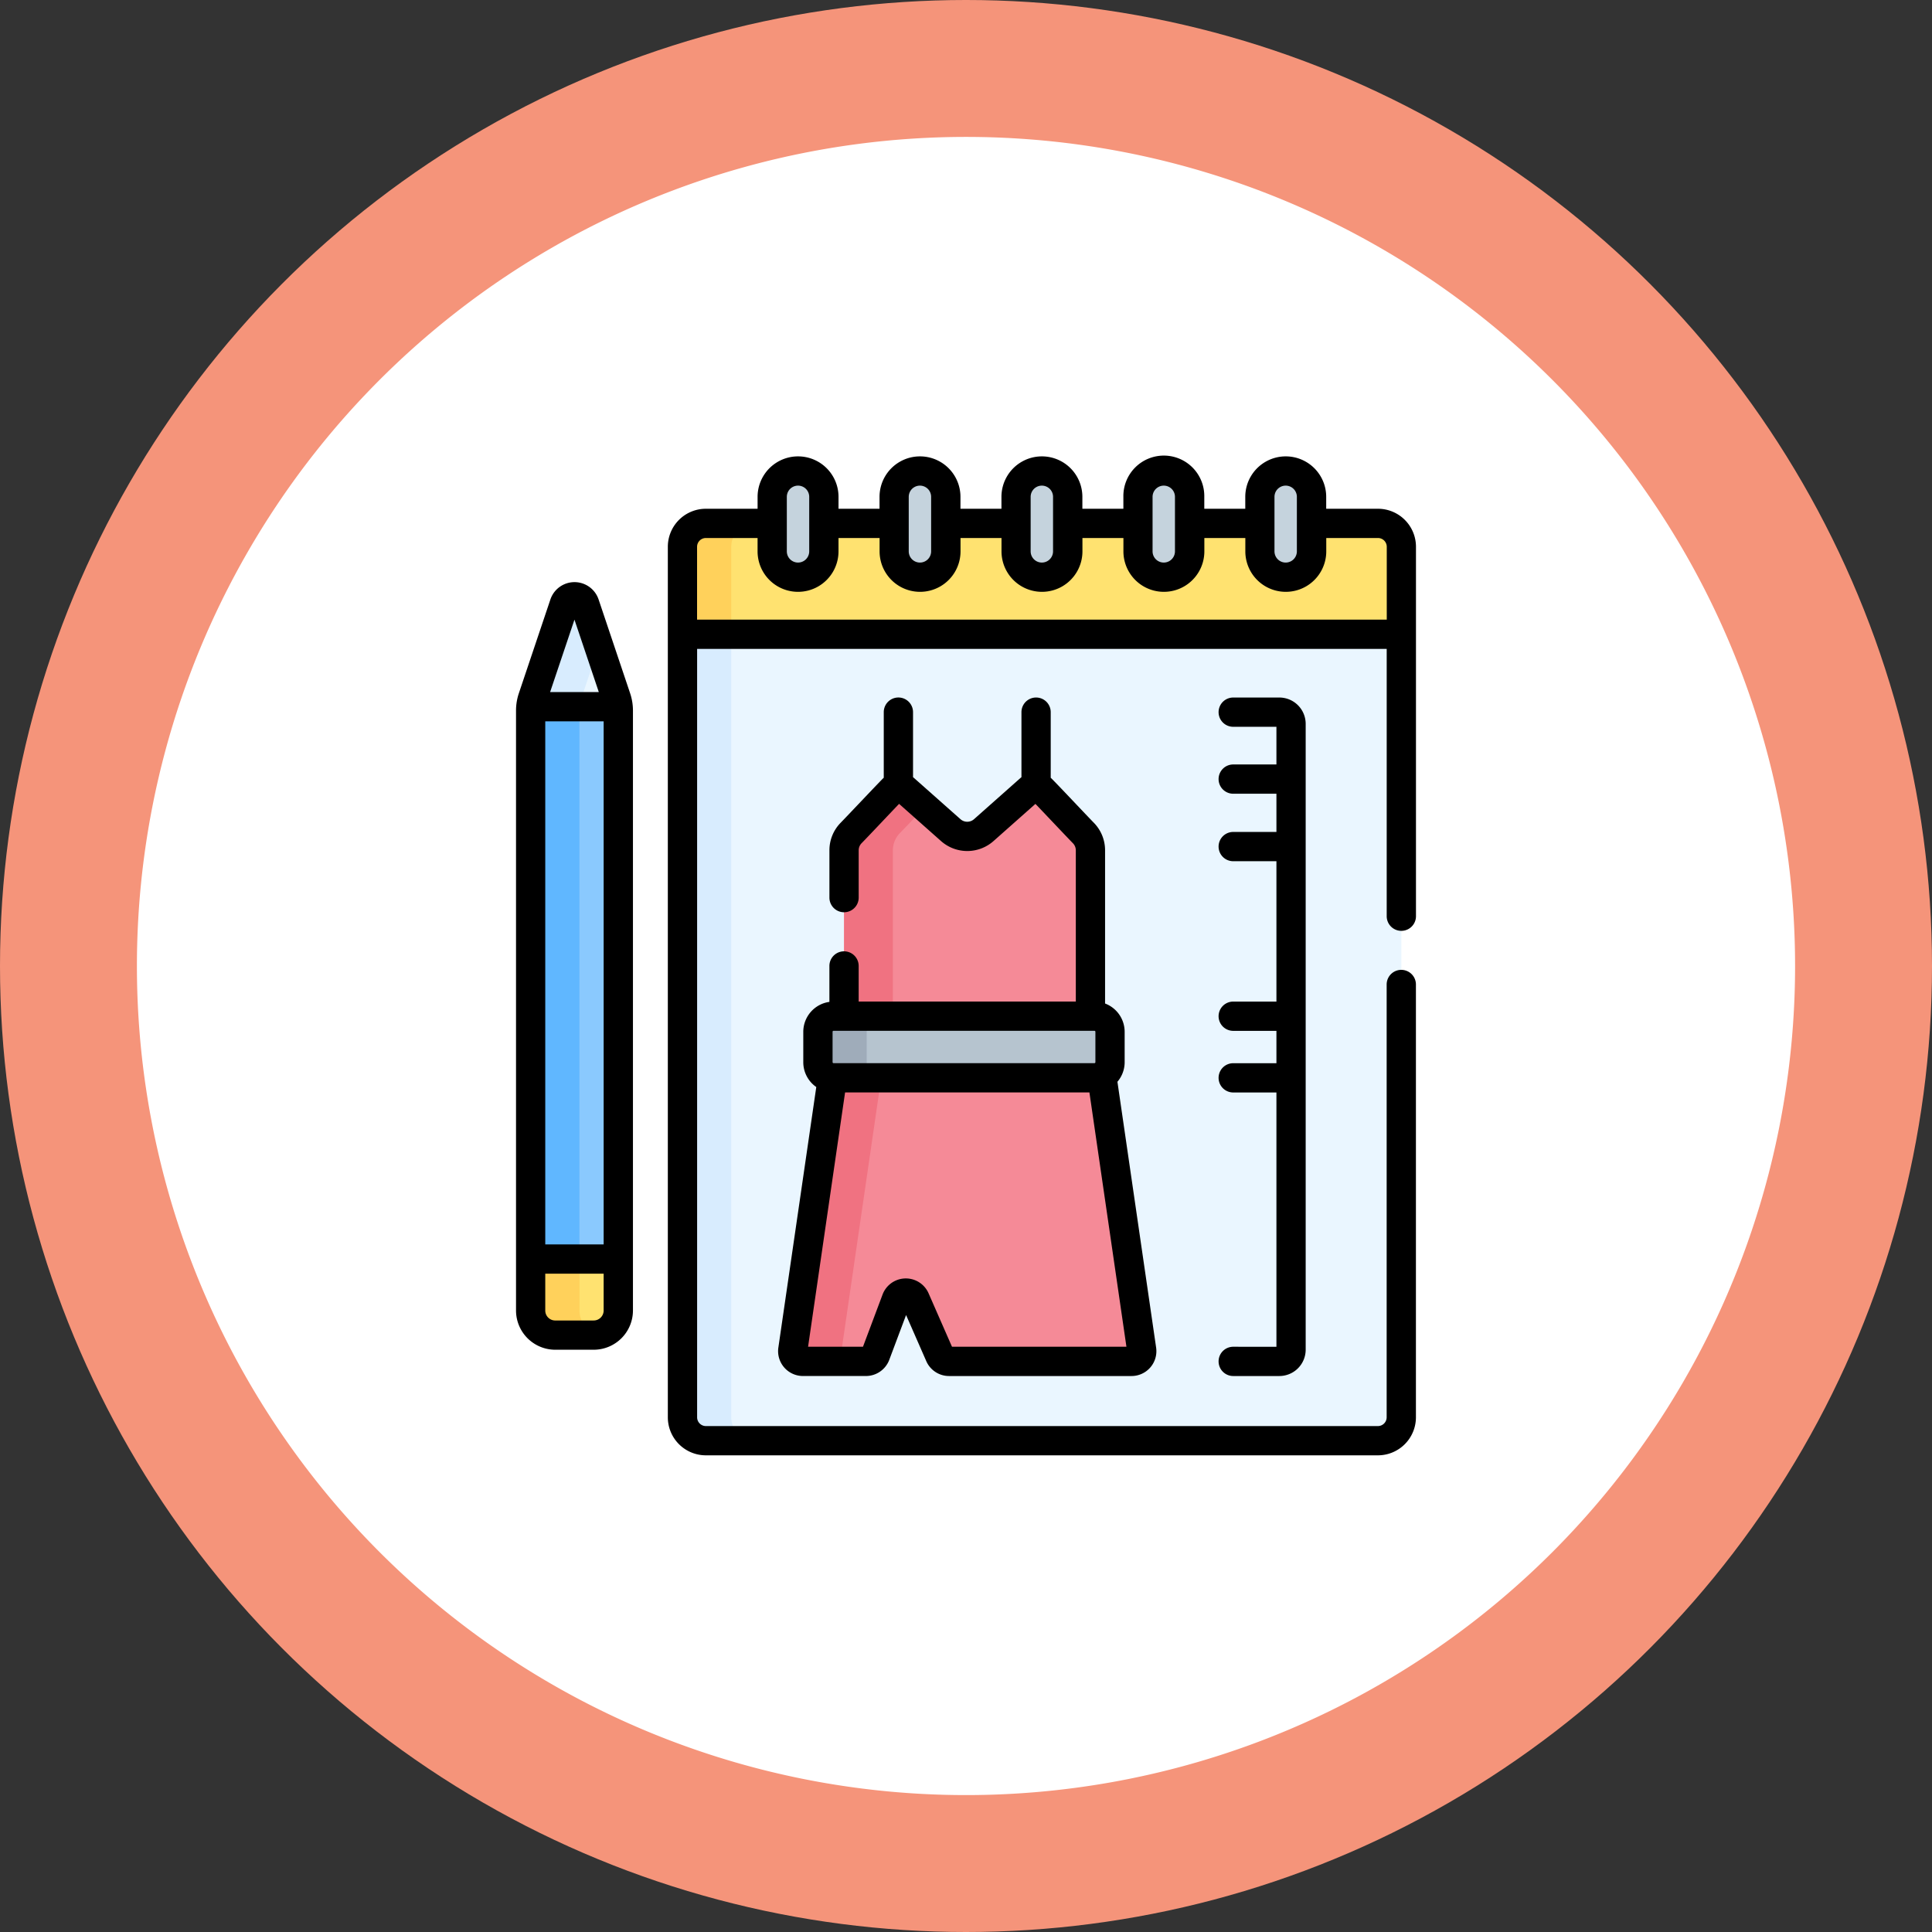 <svg xmlns="http://www.w3.org/2000/svg" width="127" height="127" viewBox="0 0 127 127">
  <rect x="0" y="0" width="127" height="127" fill="#333333" stroke="none"/>
  <g id="Grupo_1054979" data-name="Grupo 1054979" transform="translate(3825 8715)">
    <circle id="Elipse_4183" data-name="Elipse 4183" cx="63.5" cy="63.5" r="63.5" transform="translate(-3825 -8715)" fill="#f5947a"/>
    <g id="Grupo_1054978" data-name="Grupo 1054978">
      <path id="Trazado_774653" data-name="Trazado 774653" d="M54.5,0A54.5,54.5,0,1,1,0,54.5,54.5,54.5,0,0,1,54.5,0Z" transform="translate(-3816 -8706)" fill="#fff"/>
    </g>
    <g id="bosquejo" transform="translate(-3816.457 -8685)">
      <g id="Grupo_1054706" data-name="Grupo 1054706" transform="translate(26.341 0.962)">
        <g id="Grupo_1054705" data-name="Grupo 1054705" transform="translate(0)">
          <g id="Grupo_1054701" data-name="Grupo 1054701" transform="translate(9.979 3.443)">
            <path id="Trazado_774561" data-name="Trazado 774561" d="M157.937,35.884a1.539,1.539,0,0,0-1.539-1.539H112.222a1.539,1.539,0,0,0-1.539,1.539v5.749h47.254Z" transform="translate(-110.683 -34.345)" fill="#ffe270"/>
            <path id="Trazado_774562" data-name="Trazado 774562" d="M110.683,91.172v51.472a1.539,1.539,0,0,0,1.539,1.539H156.4a1.539,1.539,0,0,0,1.539-1.539V91.172Z" transform="translate(-110.683 -83.884)" fill="#eaf6ff"/>
          </g>
          <g id="Grupo_1054702" data-name="Grupo 1054702" transform="translate(9.979 3.443)">
            <path id="Trazado_774563" data-name="Trazado 774563" d="M115.428,34.345h-3.206a1.539,1.539,0,0,0-1.539,1.539v5.749h3.206V35.884A1.539,1.539,0,0,1,115.428,34.345Z" transform="translate(-110.683 -34.345)" fill="#ffd15b"/>
            <path id="Trazado_774564" data-name="Trazado 774564" d="M113.889,142.644V91.172h-3.206v51.472a1.539,1.539,0,0,0,1.539,1.539h3.206A1.539,1.539,0,0,1,113.889,142.644Z" transform="translate(-110.683 -83.884)" fill="#d8ecfe"/>
          </g>
          <path id="Trazado_774565" data-name="Trazado 774565" d="M38.641,79.434v39.44a1.616,1.616,0,0,1-1.615,1.616H34.5a1.616,1.616,0,0,1-1.616-1.616V79.434a2.412,2.412,0,0,1,.013-.255,2.51,2.51,0,0,1,.122-.573l2.074-6.168a.709.709,0,0,1,1.344,0l2.074,6.168a2.51,2.51,0,0,1,.122.573,2.413,2.413,0,0,1,.013.255Z" transform="translate(-32.88 -63.688)" fill="#8ac9fe"/>
          <path id="Trazado_774566" data-name="Trazado 774566" d="M36.084,118.87V79.429a2.6,2.6,0,0,1,.135-.828l1.142-3.4-.932-2.771a.709.709,0,0,0-1.343,0L33.013,78.6a2.6,2.6,0,0,0-.135.828v39.44a1.616,1.616,0,0,0,1.616,1.616h2.53a1.62,1.62,0,0,0,.338-.036A1.616,1.616,0,0,1,36.084,118.87Z" transform="translate(-32.878 -63.684)" fill="#60b7ff"/>
          <path id="Trazado_774567" data-name="Trazado 774567" d="M38.716,79.179H32.98a.1.1,0,0,1,0-.019c0-.038.008-.078.014-.117s.014-.088.023-.132c.005-.027.012-.054.018-.08s.017-.068.026-.1.024-.083.038-.124l2.074-6.168a.709.709,0,0,1,1.344,0l.931,2.77,1.143,3.4A2.509,2.509,0,0,1,38.716,79.179Z" transform="translate(-32.967 -63.688)" fill="#eaf6ff"/>
          <path id="Trazado_774568" data-name="Trazado 774568" d="M38.641,411.38v3.386a1.616,1.616,0,0,1-1.277,1.58h0a1.616,1.616,0,0,1-.336.036H34.5a1.616,1.616,0,0,1-1.616-1.616V411.38Z" transform="translate(-32.88 -359.58)" fill="#ffe270"/>
          <path id="Trazado_774569" data-name="Trazado 774569" d="M209.144,186.566H194.033a.543.543,0,0,1-.543-.543V173.548a1.633,1.633,0,0,1,.467-1.141c1.006-1.028,1.716-1.826,2.742-2.87a.544.544,0,0,1,.749-.026l3.06,2.713a1.63,1.63,0,0,0,2.163,0l3.06-2.713a.544.544,0,0,1,.749.026c1.026,1.044,1.737,1.842,2.742,2.87a1.633,1.633,0,0,1,.467,1.141v12.475A.544.544,0,0,1,209.144,186.566Z" transform="translate(-172.891 -148.612)" fill="#f58a97"/>
          <path id="Trazado_774570" data-name="Trazado 774570" d="M186.967,305.427h-16.6a.372.372,0,0,0-.368.318l-2.8,19.232a.672.672,0,0,0,.665.768h4.145a.672.672,0,0,0,.629-.436L174,321.691a.672.672,0,0,1,1.244-.033l1.614,3.686a.672.672,0,0,0,.615.4h11.992a.672.672,0,0,0,.665-.769l-2.8-19.232A.372.372,0,0,0,186.967,305.427Z" transform="translate(-149.971 -267.216)" fill="#f58a97"/>
          <path id="Trazado_774571" data-name="Trazado 774571" d="M196.7,173.546v12.475a.544.544,0,0,0,.544.544h-3.206a.544.544,0,0,1-.544-.544V173.546a1.631,1.631,0,0,1,.467-1.141c1.005-1.029,1.716-1.826,2.742-2.87a.544.544,0,0,1,.749-.026l1.34,1.189c-.523.554-1.021,1.089-1.625,1.707A1.632,1.632,0,0,0,196.7,173.546Z" transform="translate(-172.891 -148.61)" fill="#f07281"/>
          <g id="Grupo_1054703" data-name="Grupo 1054703" transform="translate(17.227 38.21)">
            <path id="Trazado_774572" data-name="Trazado 774572" d="M170.412,324.977l2.8-19.232a.372.372,0,0,1,.368-.318h-3.206a.372.372,0,0,0-.368.318l-2.8,19.232a.672.672,0,0,0,.665.768h3.206A.672.672,0,0,1,170.412,324.977Z" transform="translate(-167.198 -305.426)" fill="#f07281"/>
          </g>
          <path id="Trazado_774573" data-name="Trazado 774573" d="M37.363,416.346a1.616,1.616,0,0,1-.336.036H34.5a1.616,1.616,0,0,1-1.616-1.616V411.38h3.206v3.386A1.615,1.615,0,0,0,37.363,416.346Z" transform="translate(-32.88 -359.58)" fill="#ffd15b"/>
          <path id="Trazado_774574" data-name="Trazado 774574" d="M36.186,79.179H32.98a.1.1,0,0,1,0-.019c0-.038.008-.078.014-.117s.014-.088.023-.132c.005-.027.012-.054.018-.08s.017-.068.026-.1.024-.083.038-.124l2.074-6.168a.709.709,0,0,1,1.344,0l.931,2.77-1.143,3.4A2.51,2.51,0,0,0,36.186,79.179Z" transform="translate(-32.967 -63.688)" fill="#d8ecfe"/>
          <path id="Trazado_774575" data-name="Trazado 774575" d="M198.282,290.974H181.133a1.026,1.026,0,0,1-1.026-1.026v-2a1.026,1.026,0,0,1,1.026-1.026h17.149a1.026,1.026,0,0,1,1.026,1.026v2A1.026,1.026,0,0,1,198.282,290.974Z" transform="translate(-161.224 -251.086)" fill="#b6c4cf"/>
          <path id="Trazado_774576" data-name="Trazado 774576" d="M183.312,289.949v-2a1.026,1.026,0,0,1,1.026-1.026h-3.206a1.026,1.026,0,0,0-1.026,1.026v2a1.026,1.026,0,0,0,1.026,1.026h3.206A1.026,1.026,0,0,1,183.312,289.949Z" transform="translate(-161.223 -251.087)" fill="#9facba"/>
          <g id="Grupo_1054704" data-name="Grupo 1054704" transform="translate(15.88)">
            <path id="Trazado_774577" data-name="Trazado 774577" d="M158.487,14.481H158.3a1.6,1.6,0,0,1-1.6-1.6V9.1a1.6,1.6,0,0,1,1.6-1.6h.189a1.6,1.6,0,0,1,1.6,1.6v3.774A1.6,1.6,0,0,1,158.487,14.481Z" transform="translate(-156.694 -7.5)" fill="#c5d3dd"/>
            <path id="Trazado_774578" data-name="Trazado 774578" d="M220.972,14.481h-.189a1.6,1.6,0,0,1-1.6-1.6V9.1a1.6,1.6,0,0,1,1.6-1.6h.189a1.6,1.6,0,0,1,1.6,1.6v3.774A1.6,1.6,0,0,1,220.972,14.481Z" transform="translate(-211.165 -7.5)" fill="#c5d3dd"/>
            <path id="Trazado_774579" data-name="Trazado 774579" d="M283.457,14.481h-.189a1.6,1.6,0,0,1-1.6-1.6V9.1a1.6,1.6,0,0,1,1.6-1.6h.189a1.6,1.6,0,0,1,1.6,1.6v3.774A1.6,1.6,0,0,1,283.457,14.481Z" transform="translate(-265.636 -7.5)" fill="#c5d3dd"/>
            <path id="Trazado_774580" data-name="Trazado 774580" d="M345.941,14.481h-.189a1.6,1.6,0,0,1-1.6-1.6V9.1a1.6,1.6,0,0,1,1.6-1.6h.189a1.6,1.6,0,0,1,1.6,1.6v3.774A1.6,1.6,0,0,1,345.941,14.481Z" transform="translate(-320.106 -7.5)" fill="#c5d3dd"/>
            <path id="Trazado_774581" data-name="Trazado 774581" d="M408.426,14.481h-.19a1.6,1.6,0,0,1-1.6-1.6V9.1a1.6,1.6,0,0,1,1.6-1.6h.19a1.6,1.6,0,0,1,1.6,1.6v3.774A1.6,1.6,0,0,1,408.426,14.481Z" transform="translate(-374.577 -7.5)" fill="#c5d3dd"/>
          </g>
        </g>
      </g>
      <g id="Grupo_1054707" data-name="Grupo 1054707" transform="translate(25.379 0)">
        <path id="Trazado_774582" data-name="Trazado 774582" d="M30.805,65.588a1.671,1.671,0,0,0-3.167,0l-2.074,6.168a3.55,3.55,0,0,0-.186,1.135v39.44a2.581,2.581,0,0,0,2.578,2.578h2.53a2.581,2.581,0,0,0,2.578-2.578V72.891a3.552,3.552,0,0,0-.186-1.135ZM27.3,73.6h3.838v34.384H27.3Zm1.919-6.683,1.6,4.759h-3.2Zm1.265,46.07h-2.53a.655.655,0,0,1-.654-.654v-2.425h3.838v2.425A.655.655,0,0,1,30.487,112.986Z" transform="translate(-25.379 -56.184)"/>
        <path id="Trazado_774583" data-name="Trazado 774583" d="M149.858,3.442h-3.4V2.66a2.66,2.66,0,0,0-5.32,0v.783h-2.694V2.66a2.66,2.66,0,1,0-5.319,0v.783H130.43V2.66a2.66,2.66,0,0,0-5.32,0v.783h-2.694V2.66a2.66,2.66,0,0,0-5.32,0v.783H114.4V2.66a2.66,2.66,0,0,0-5.32,0v.783h-3.4a2.5,2.5,0,0,0-2.5,2.5V63.166a2.5,2.5,0,0,0,2.5,2.5h44.176a2.5,2.5,0,0,0,2.5-2.5V34.716a.962.962,0,0,0-1.924,0v28.45a.578.578,0,0,1-.577.577H105.682a.578.578,0,0,1-.577-.577V12.655h45.33V30.227a.962.962,0,0,0,1.924,0V5.943a2.5,2.5,0,0,0-2.5-2.5Zm-6.8-.783a.736.736,0,1,1,1.472,0V6.244a.736.736,0,1,1-1.472,0Zm-8.014,0a.736.736,0,1,1,1.472,0V6.244a.736.736,0,1,1-1.472,0Zm-8.014,0a.736.736,0,0,1,1.472,0V6.244a.736.736,0,0,1-1.472,0Zm-8.014,0a.736.736,0,1,1,1.472,0V6.244a.736.736,0,1,1-1.472,0Zm-8.014,0a.736.736,0,1,1,1.472,0V6.244a.736.736,0,1,1-1.472,0Zm-5.9,8.072V5.943a.578.578,0,0,1,.577-.577h3.4v.878a2.66,2.66,0,0,0,5.32,0V5.366H117.1v.878a2.66,2.66,0,0,0,5.32,0V5.366h2.694v.878a2.66,2.66,0,0,0,5.32,0V5.366h2.694v.878a2.66,2.66,0,0,0,5.32,0V5.366h2.694v.878a2.66,2.66,0,0,0,5.32,0V5.366h3.4a.578.578,0,0,1,.577.577v4.788Z" transform="translate(-93.202 0)"/>
        <path id="Trazado_774584" data-name="Trazado 774584" d="M160.093,167.636a1.634,1.634,0,0,0,1.237.565h4.145A1.643,1.643,0,0,0,167,167.143l1.107-2.95,1.328,3.031a1.633,1.633,0,0,0,1.5.978h11.991a1.634,1.634,0,0,0,1.618-1.869L182,148.859a1.978,1.978,0,0,0,.475-1.286v-2a1.989,1.989,0,0,0-1.287-1.858v-10.07a2.581,2.581,0,0,0-.741-1.814c-.478-.489-2.2-2.323-2.744-2.872-.028-.029-.058-.056-.088-.082v-4.315a.962.962,0,1,0-1.924,0v4.276c-.02.016-.041.032-.061.049l-3.058,2.712a.672.672,0,0,1-.888,0l-3.059-2.712c-.02-.018-.041-.033-.061-.049v-4.277a.962.962,0,1,0-1.924,0v4.315c-.03.026-.06.053-.088.082-.539.549-2.266,2.383-2.743,2.872a2.581,2.581,0,0,0-.741,1.814v3.11a.962.962,0,0,0,1.924,0v-3.11a.667.667,0,0,1,.193-.469c.491-.5,2.053-2.162,2.463-2.584l2.762,2.45a2.6,2.6,0,0,0,3.439,0l2.761-2.448c.41.422,1.972,2.082,2.463,2.585a.667.667,0,0,1,.192.469v9.94H164.991v-2.341a.962.962,0,0,0-1.924,0v2.362a1.989,1.989,0,0,0-1.717,1.967v2a1.986,1.986,0,0,0,.854,1.63l-2.493,17.13A1.632,1.632,0,0,0,160.093,167.636Zm3.246-20a.064.064,0,0,1-.064-.064v-2a.064.064,0,0,1,.064-.064h17.149a.064.064,0,0,1,.064.064v2a.064.064,0,0,1-.064.064Zm.758,1.924h16.062l2.433,16.717H171.125l-1.538-3.51a1.633,1.633,0,0,0-3.026.08l-1.287,3.43h-3.609Z" transform="translate(-142.468 -107.749)"/>
        <path id="Trazado_774585" data-name="Trazado 774585" d="M386.422,166.277a.962.962,0,0,0,0,1.924h3.032a1.733,1.733,0,0,0,1.731-1.731V125.331a1.733,1.733,0,0,0-1.731-1.731h-3.032a.962.962,0,0,0,0,1.924h2.84V128h-2.84a.962.962,0,0,0,0,1.924h2.84v2.512h-2.84a.962.962,0,0,0,0,1.924h2.84v9.227h-2.84a.962.962,0,1,0,0,1.924h2.84v2.127h-2.84a.962.962,0,0,0,0,1.924h2.84v16.717Z" transform="translate(-339.278 -107.748)"/>
      </g>
    </g>
  </g>
</svg>
